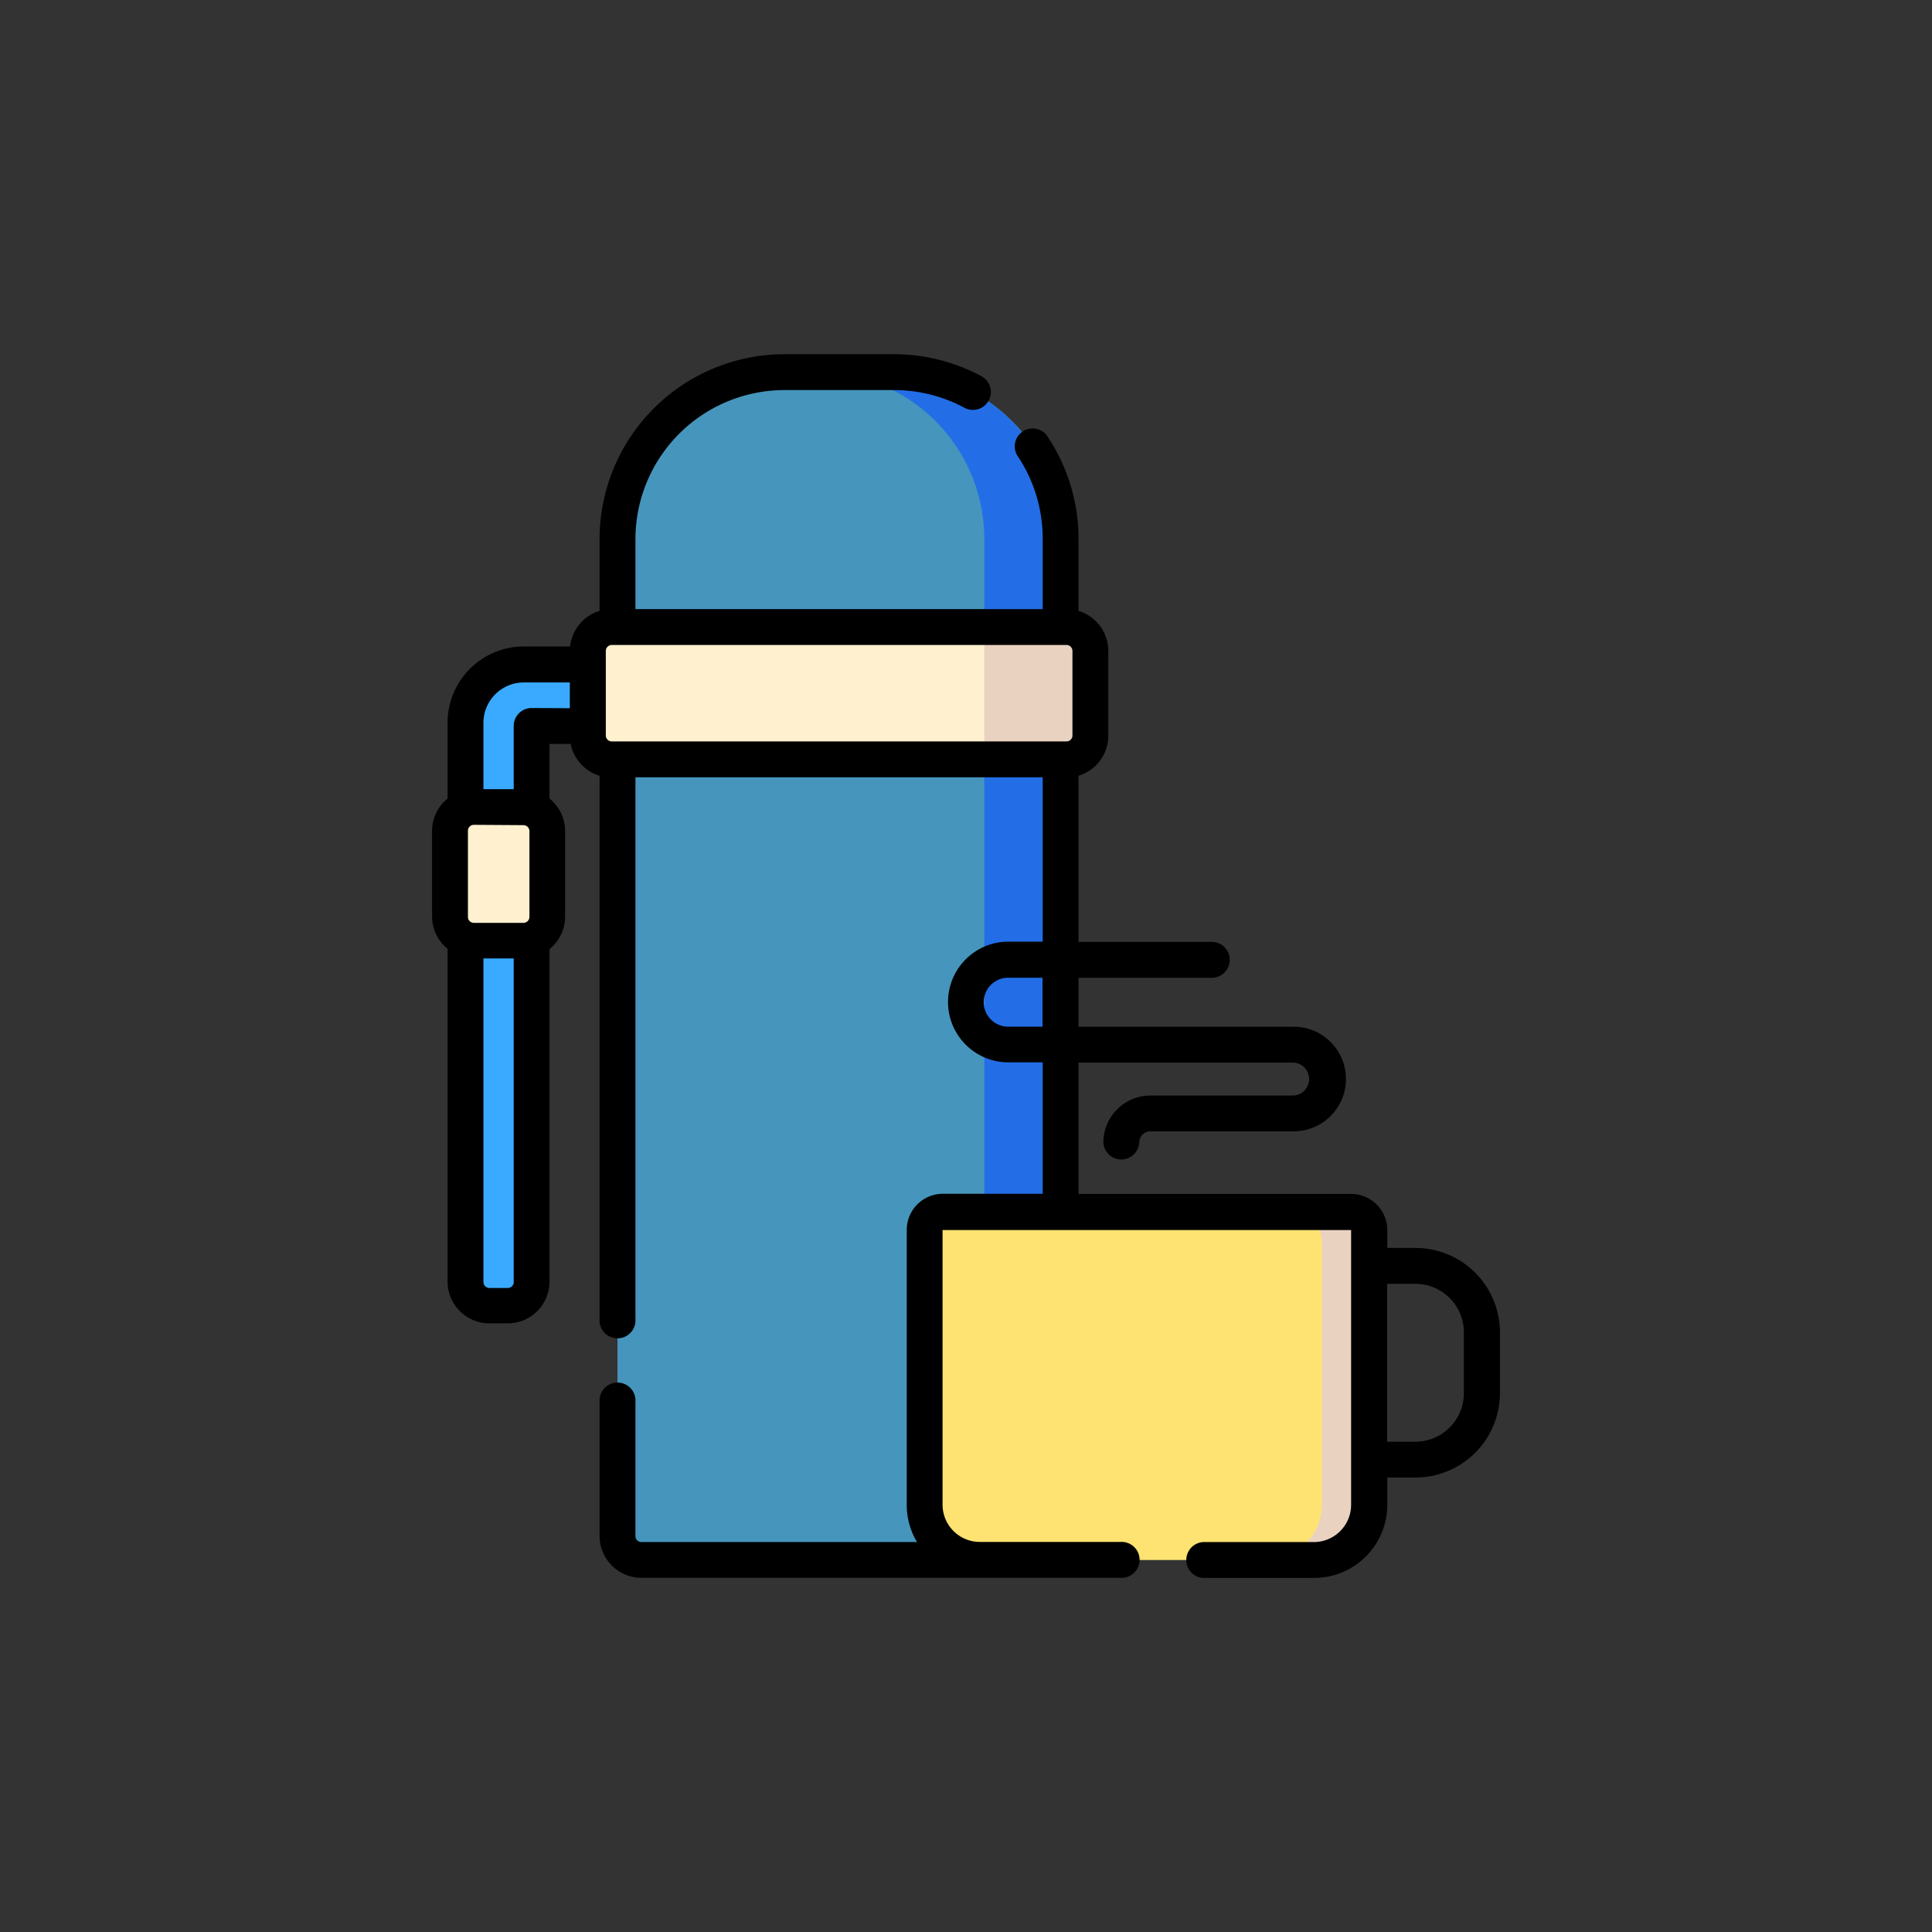 <svg id="Слой_1" data-name="Слой 1" xmlns="http://www.w3.org/2000/svg" viewBox="0 0 300 300"><rect x="0" y="0" width="300" height="300" fill="#333333" stroke="none"/><defs><style>.cls-1{fill:#39aaff;}.cls-2{fill:#fff0d0;}.cls-3{fill:#4695bc;}.cls-4{fill:#236ee7;}.cls-5{fill:#fee372;}.cls-6{fill:#ead2c1;}</style></defs><title>1930639</title><path class="cls-1" d="M93.77,103.16H81.33a9.05,9.05,0,0,0-9,9V199A3.72,3.72,0,0,0,76,202.75h2.84A3.71,3.71,0,0,0,82.55,199V112.7H93.77Z"/><path class="cls-2" d="M81.25,146H73.58a3.71,3.71,0,0,1-3.71-3.71V129a3.71,3.71,0,0,1,3.71-3.71h7.67A3.71,3.71,0,0,1,85,129v13.33A3.71,3.71,0,0,1,81.25,146Z"/><path class="cls-3" d="M161,242.22H99.59a3.71,3.71,0,0,1-3.71-3.71V83.71a25.93,25.93,0,0,1,25.93-25.93h17a25.93,25.93,0,0,1,25.92,25.93v154.8A3.71,3.71,0,0,1,161,242.22Z"/><path class="cls-4" d="M164.69,83.71v154.8a3.71,3.71,0,0,1-3.71,3.71H149.14a3.71,3.71,0,0,0,3.7-3.71V83.71a25.92,25.92,0,0,0-25.92-25.93h11.85A25.93,25.93,0,0,1,164.69,83.71Z"/><path class="cls-5" d="M212.63,233.65V191a2.83,2.83,0,0,0-2.83-2.83H146.41a2.83,2.83,0,0,0-2.83,2.83v42.67a8.57,8.57,0,0,0,8.57,8.57h51.91A8.57,8.57,0,0,0,212.63,233.65Z"/><path class="cls-6" d="M200.55,188.15a4.69,4.69,0,0,1,4.7,4.7v40.8a8.57,8.57,0,0,1-8.57,8.57h7.38a8.57,8.57,0,0,0,8.57-8.57V191a2.83,2.83,0,0,0-2.83-2.83Z"/><path class="cls-2" d="M169.31,101.08V114.2a3.71,3.71,0,0,1-3.71,3.71H95a3.71,3.71,0,0,1-3.71-3.71V101.08A3.72,3.72,0,0,1,95,97.36H165.6A3.72,3.72,0,0,1,169.31,101.08Z"/><path class="cls-6" d="M169.31,101.08V114.2a3.71,3.71,0,0,1-3.71,3.71H152.84V97.36H165.6A3.72,3.72,0,0,1,169.31,101.08Z"/><path d="M219.81,193.78h-4.39V191a5.62,5.62,0,0,0-5.62-5.61H167.47V165h33.41a2.56,2.56,0,0,1,0,5.11H178.64a7.32,7.32,0,0,0-7.31,7.31,2.79,2.79,0,0,0,5.57,0,1.74,1.74,0,0,1,1.74-1.75h22.24a8.12,8.12,0,0,0,0-16.24H167.47v-7.6h20.86a2.79,2.79,0,0,0,0-5.57H167.47v-25.8a6.52,6.52,0,0,0,4.63-6.22V101.08a6.52,6.52,0,0,0-4.63-6.22V83.71A28.56,28.56,0,0,0,162.8,68a2.78,2.78,0,1,0-4.66,3,23,23,0,0,1,3.77,12.64V94.58H98.67V83.71a23.17,23.17,0,0,1,23.14-23.14h16.95a23.16,23.16,0,0,1,11,2.75,2.78,2.78,0,0,0,2.64-4.9A28.69,28.69,0,0,0,138.77,55h-17A28.74,28.74,0,0,0,93.1,83.71V94.86a6.51,6.51,0,0,0-4.58,5.52H81.33A11.85,11.85,0,0,0,69.5,112.21V124a6.48,6.48,0,0,0-2.41,5v13.33a6.48,6.48,0,0,0,2.41,5V199a6.5,6.5,0,0,0,6.5,6.49h2.84A6.5,6.5,0,0,0,85.33,199V147.37a6.49,6.49,0,0,0,2.42-5V129a6.49,6.49,0,0,0-2.42-5v-8.48h3.28a6.51,6.51,0,0,0,4.49,4.94v84.4a2.79,2.79,0,1,0,5.57,0V120.7h63.24v25.52h-5.33a9.37,9.37,0,0,0,0,18.74h5.33v20.41h-15.5A5.61,5.61,0,0,0,140.8,191v42.67a11.24,11.24,0,0,0,1.59,5.78H99.59a.92.92,0,0,1-.92-.92V217.64a2.79,2.79,0,1,0-5.57,0v20.87A6.5,6.5,0,0,0,99.59,245H174a2.79,2.79,0,1,0,0-5.57H152.15a5.79,5.79,0,0,1-5.79-5.78V191a0,0,0,0,1,0,0H209.8a0,0,0,0,1,0,0v42.67a5.79,5.79,0,0,1-5.79,5.78H186.83a2.79,2.79,0,0,0,0,5.57h17.23a11.37,11.37,0,0,0,11.36-11.35v-4.24h4.39a13.12,13.12,0,0,0,13.1-13.1v-9.43A13.12,13.12,0,0,0,219.81,193.78ZM95,115.13a.93.93,0,0,1-.93-.93V101.08a.93.93,0,0,1,.93-.93H165.6a.93.93,0,0,1,.93.93V114.2a.93.93,0,0,1-.93.93Zm-13.72,13a.93.93,0,0,1,.93.92v13.33a.93.93,0,0,1-.93.92H73.58a.92.92,0,0,1-.92-.92V129a.92.92,0,0,1,.92-.92ZM78.84,200H76a.93.93,0,0,1-.93-.93V148.82h4.7V199A.93.93,0,0,1,78.84,200Zm3.71-90.06a2.78,2.78,0,0,0-2.78,2.79v9.81h-4.7v-10.3a6.27,6.27,0,0,1,6.26-6.27h7.15v4Zm74,49.48a3.8,3.8,0,0,1,0-7.6h5.33v7.6Zm70.76,56.92a7.54,7.54,0,0,1-7.53,7.53h-4.39V199.35h4.39a7.54,7.54,0,0,1,7.53,7.53Z"/></svg>